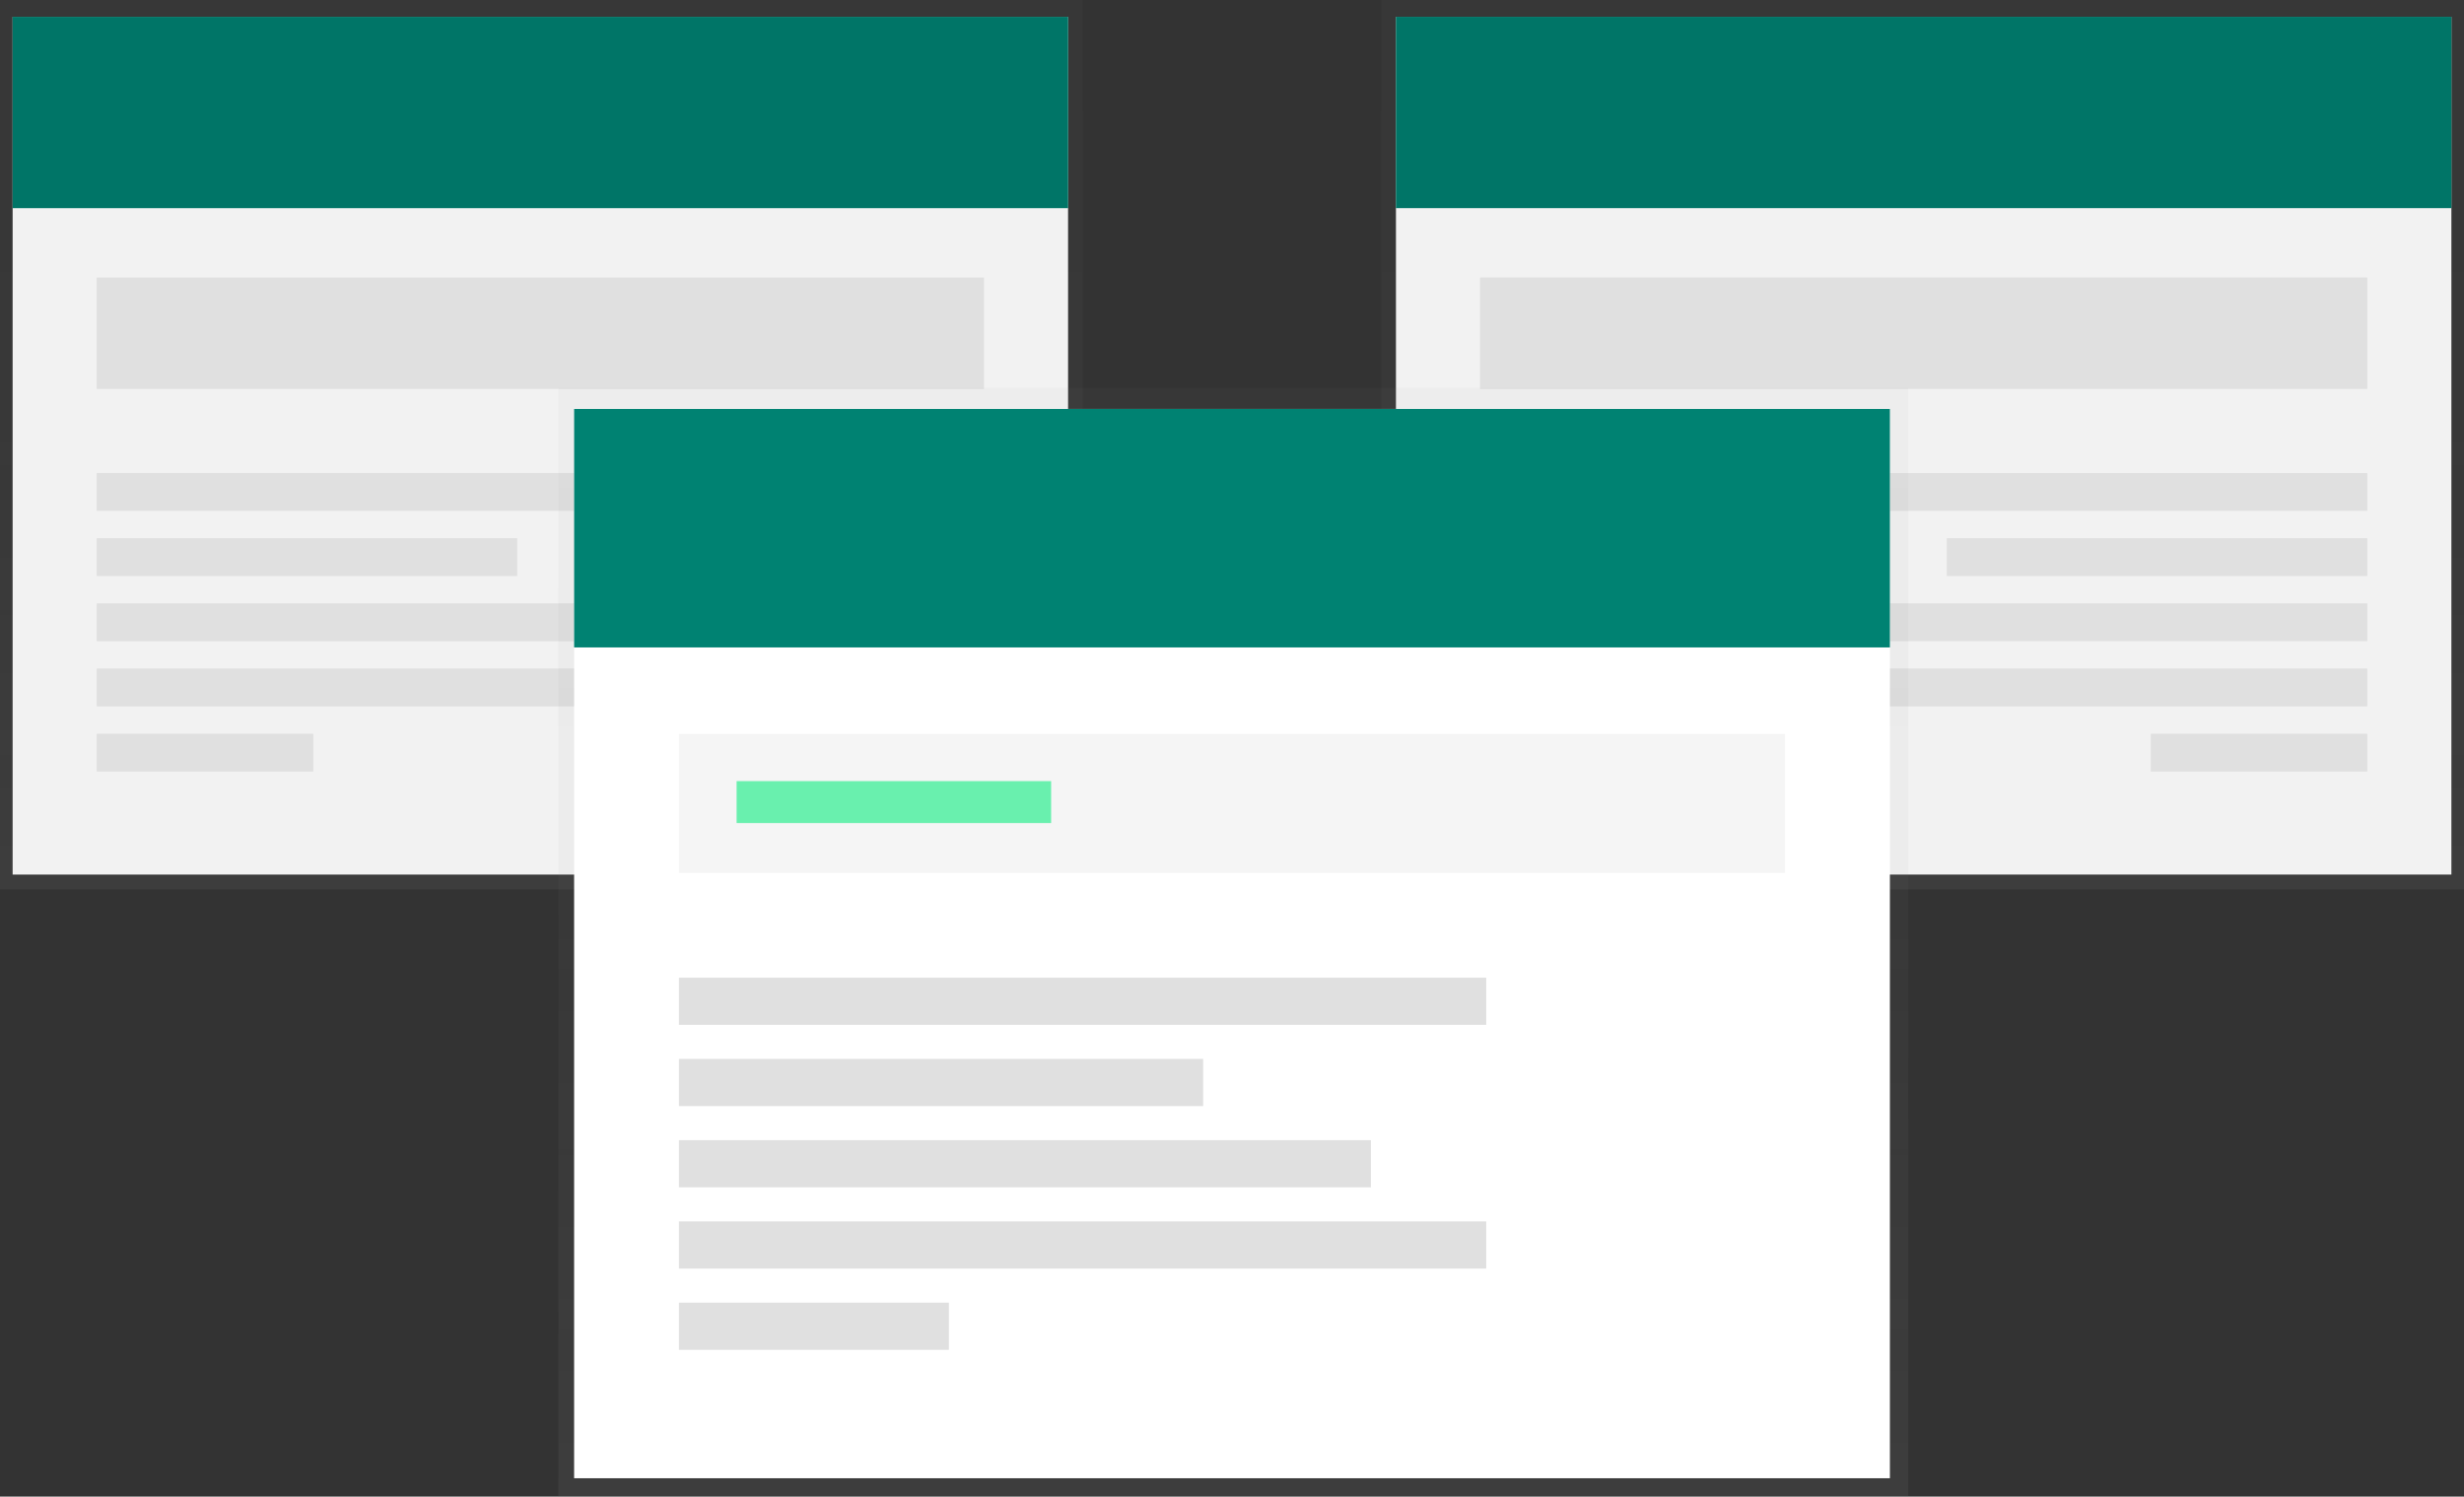 <svg id="e8345542-4160-463b-841e-d6381701a249" data-name="Layer 1" xmlns="http://www.w3.org/2000/svg" xmlns:xlink="http://www.w3.org/1999/xlink" width="1014.92" height="616.5" viewBox="0 0 1014.92 616.5"><rect x="0" y="0" width="1014.92" height="616.5" fill="#333333" stroke="none"/><defs><linearGradient id="b96c1e95-21f7-460f-8fe8-281b03b6a731" x1="223" y1="366.33" x2="223" gradientUnits="userSpaceOnUse"><stop offset="0" stop-color="gray" stop-opacity="0.25"/><stop offset="0.54" stop-color="gray" stop-opacity="0.12"/><stop offset="1" stop-color="gray" stop-opacity="0.1"/></linearGradient><linearGradient id="fdf2261c-aea2-449f-acb5-ed46fbfe76ac" x1="315" y1="481.74" x2="315" y2="115.42" gradientTransform="matrix(-1, 0, 0, 1, 1106.92, -115.42)" xlink:href="#b96c1e95-21f7-460f-8fe8-281b03b6a731"/><linearGradient id="bdb7606e-5185-43e5-b133-41bac9927d37" x1="508" y1="616.5" x2="508" y2="159.83" xlink:href="#b96c1e95-21f7-460f-8fe8-281b03b6a731"/></defs><title>windows</title><g opacity="0.5"><rect width="446" height="366.33" fill="url(#b96c1e95-21f7-460f-8fe8-281b03b6a731)"/></g><rect x="5.2" y="6.93" width="434.74" height="353.34" fill="#f2f2f2"/><rect x="5.2" y="6.93" width="434.74" height="78.81" fill="#008272"/><rect x="5.2" y="6.93" width="434.74" height="78.81" opacity="0.1"/><rect x="39.84" y="114.31" width="365.46" height="45.9" fill="#e0e0e0"/><rect x="39.84" y="194.85" width="266.73" height="15.59" fill="#e0e0e0"/><rect x="39.84" y="221.7" width="173.2" height="15.59" fill="#e0e0e0"/><rect x="39.84" y="248.55" width="228.63" height="15.59" fill="#e0e0e0"/><rect x="39.84" y="275.39" width="266.73" height="15.59" fill="#e0e0e0"/><rect x="39.84" y="302.24" width="89.2" height="15.59" fill="#e0e0e0"/><g opacity="0.5"><rect x="568.92" width="446" height="366.33" fill="url(#fdf2261c-aea2-449f-acb5-ed46fbfe76ac)"/></g><rect x="666.98" y="122.35" width="434.74" height="353.34" transform="translate(1676.71 482.61) rotate(-180)" fill="#f2f2f2"/><rect x="666.98" y="122.35" width="434.74" height="78.81" transform="translate(1676.71 208.08) rotate(-180)" fill="#008272"/><rect x="666.98" y="122.35" width="434.74" height="78.81" transform="translate(1676.71 208.08) rotate(-180)" opacity="0.1"/><rect x="701.62" y="229.73" width="365.46" height="45.9" transform="translate(1676.71 389.95) rotate(-180)" fill="#e0e0e0"/><rect x="800.35" y="310.27" width="266.73" height="15.59" transform="translate(1775.43 520.72) rotate(-180)" fill="#e0e0e0"/><rect x="893.88" y="337.12" width="173.2" height="15.59" transform="translate(1868.96 574.41) rotate(-180)" fill="#e0e0e0"/><rect x="838.45" y="363.97" width="228.63" height="15.59" transform="translate(1813.54 628.1) rotate(-180)" fill="#e0e0e0"/><rect x="800.35" y="390.81" width="266.73" height="15.59" transform="translate(1775.43 681.79) rotate(-180)" fill="#e0e0e0"/><rect x="977.88" y="417.66" width="89.2" height="15.59" transform="translate(1952.97 735.49) rotate(-180)" fill="#e0e0e0"/><g opacity="0.5"><rect x="230" y="159.83" width="556" height="456.68" fill="url(#bdb7606e-5185-43e5-b133-41bac9927d37)"/></g><rect x="236.48" y="168.46" width="541.97" height="440.48" fill="#fff"/><rect x="236.48" y="168.46" width="541.97" height="98.24" fill="#008272"/><rect x="279.66" y="302.33" width="455.6" height="57.22" fill="#f5f5f5"/><rect x="279.66" y="402.74" width="332.52" height="19.43" fill="#e0e0e0"/><rect x="279.66" y="436.21" width="215.92" height="19.43" fill="#e0e0e0"/><rect x="279.66" y="469.67" width="285.02" height="19.43" fill="#e0e0e0"/><rect x="279.66" y="503.14" width="332.52" height="19.43" fill="#e0e0e0"/><rect x="279.66" y="536.61" width="111.2" height="19.43" fill="#e0e0e0"/><rect x="303.41" y="321.77" width="129.55" height="17.27" fill="#69f0ae"/></svg>